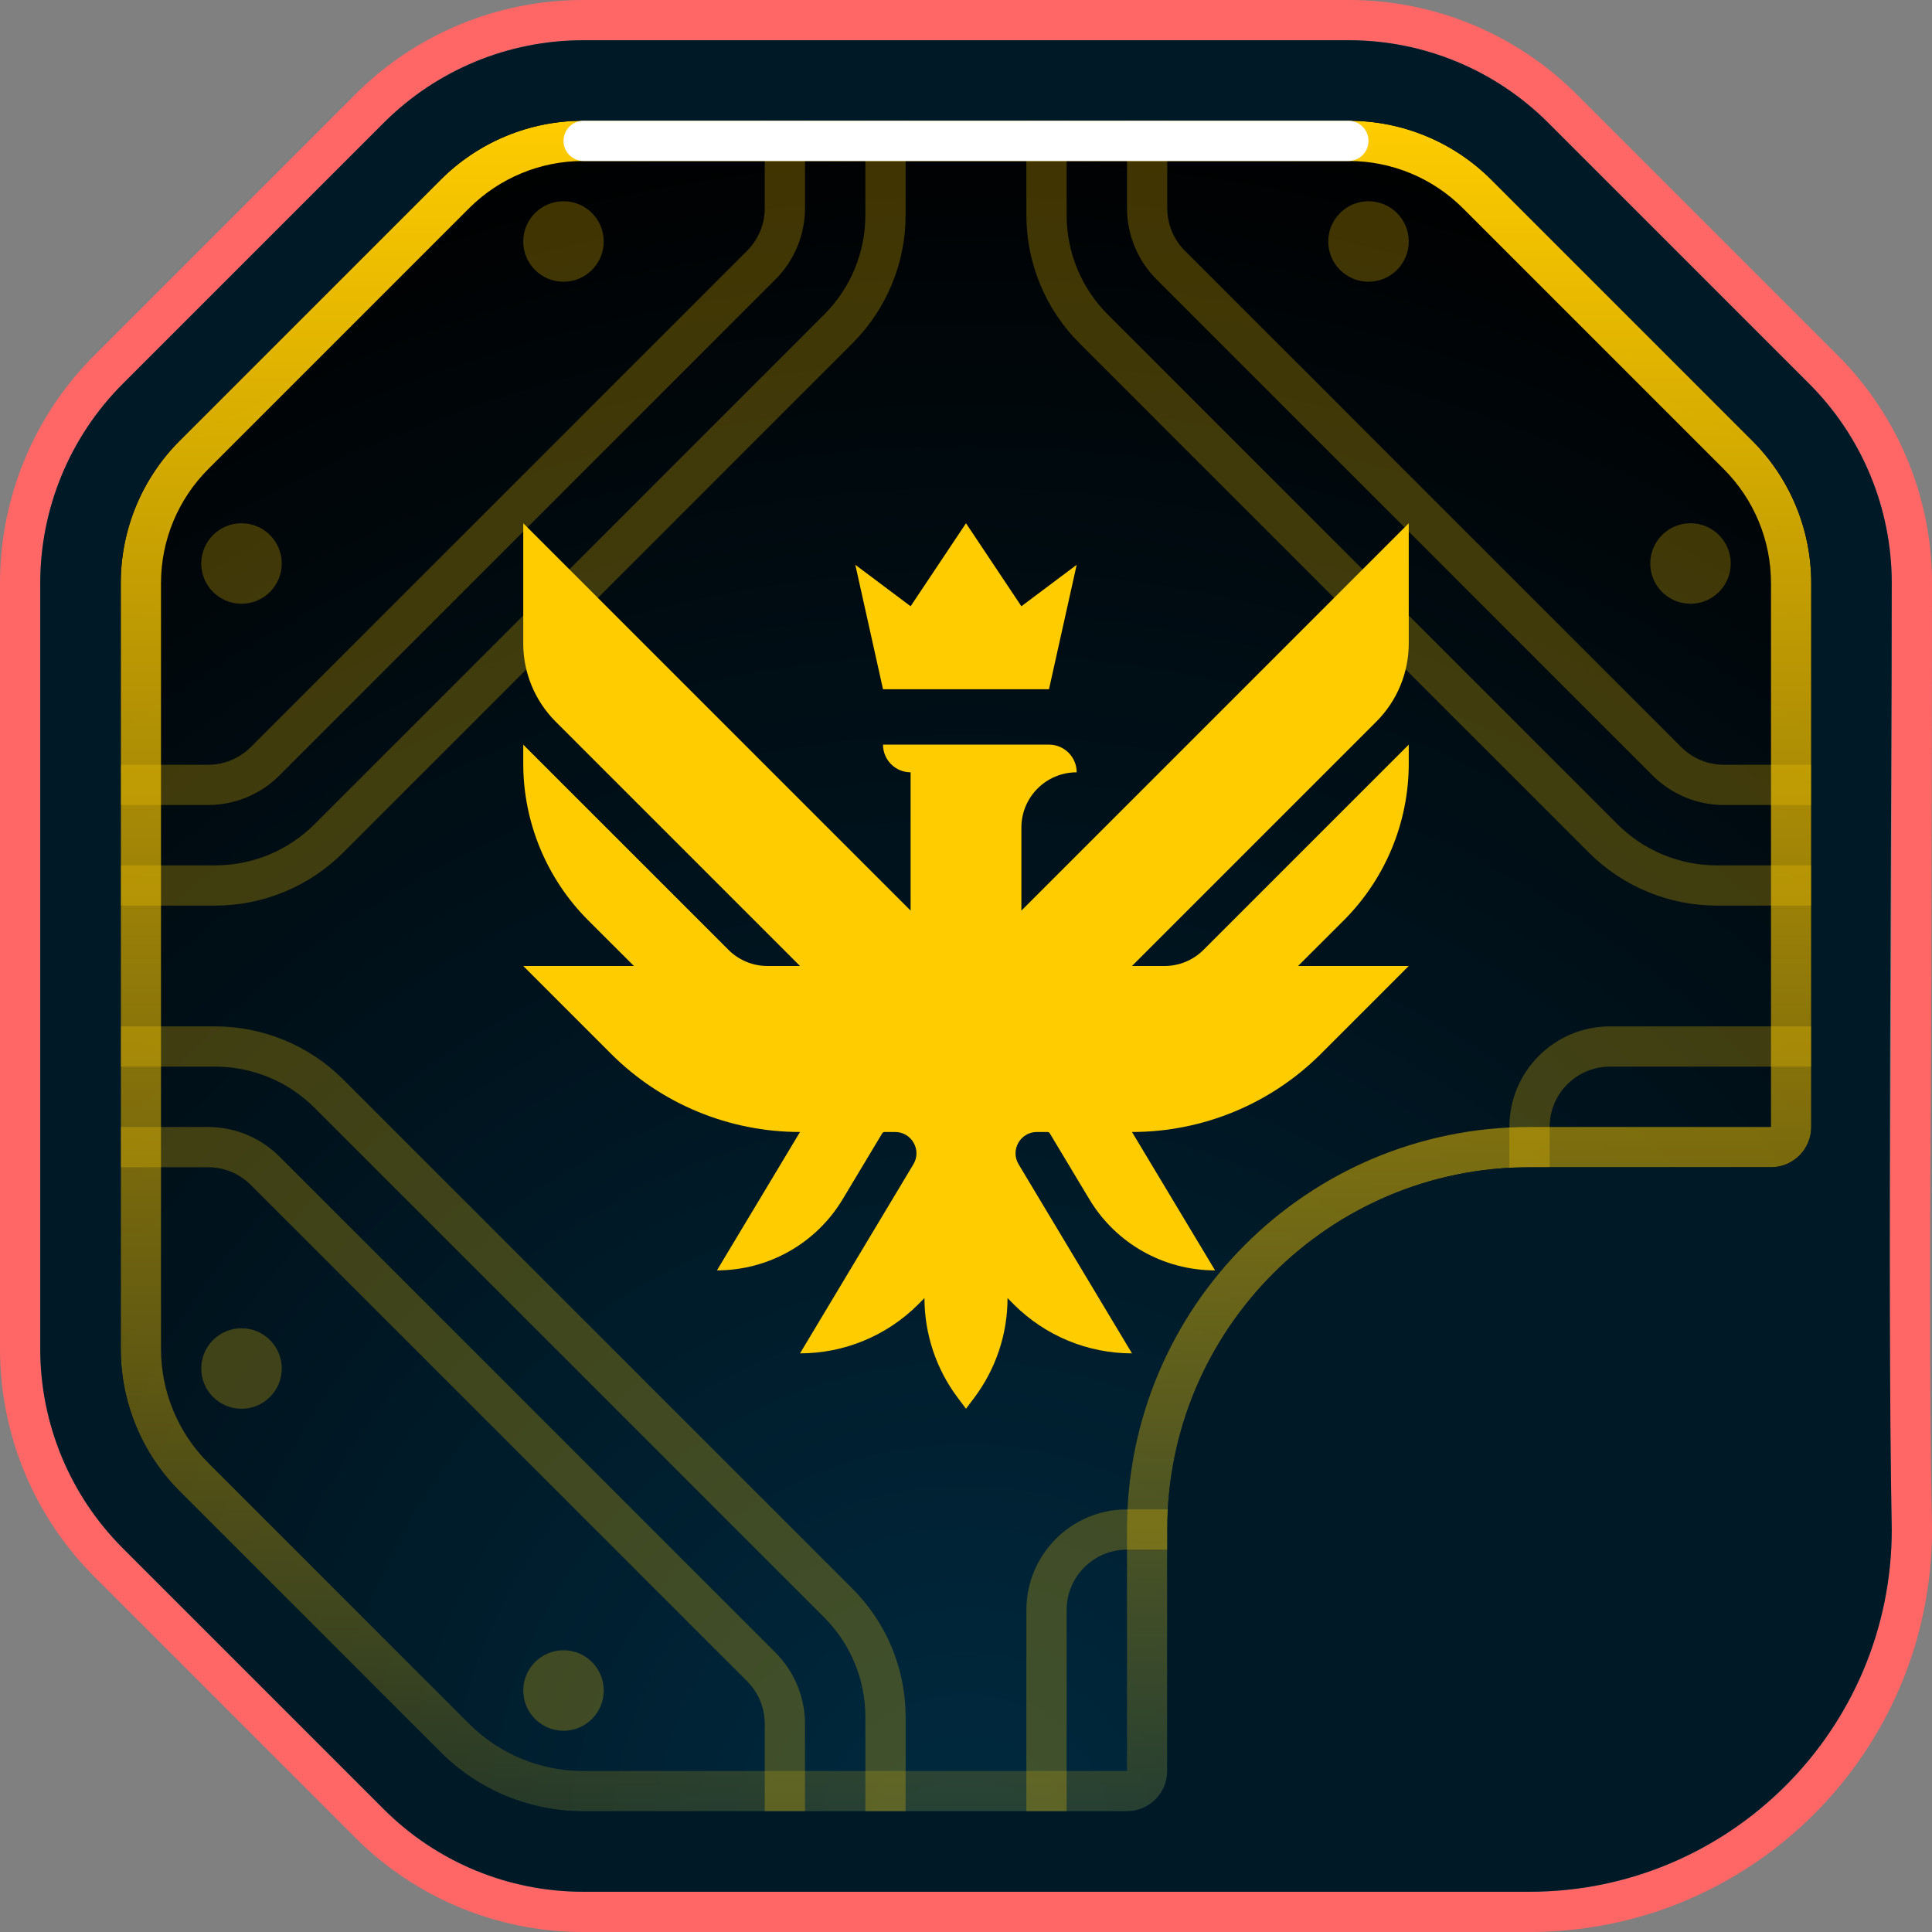 <svg width="24" height="24" viewBox="0 0 24 24" fill="none" xmlns="http://www.w3.org/2000/svg">
<rect x="0" y="0" width="24" height="24" fill="#808080" stroke="none"/>
<path fill-rule="evenodd" clip-rule="evenodd" d="M24 19C24 21.761 21.761 24 19 24H7.243C6.182 24 5.164 23.579 4.414 22.828L1.172 19.586C0.421 18.836 0 17.818 0 16.757V7.243C0 6.182 0.421 5.164 1.172 4.414L4.414 1.172C5.164 0.421 6.182 0 7.243 0H16.757C17.818 0 18.836 0.421 19.586 1.172L22.828 4.414C23.579 5.164 24 6.182 24 7.243C24 8.222 23.994 12.198 23.988 13.173C23.975 15.116 23.963 17.052 24 18.991L24 19ZM23.5 19C23.463 17.055 23.475 15.108 23.488 13.161C23.494 12.188 23.5 8.215 23.5 7.243C23.5 6.314 23.131 5.424 22.475 4.768L19.232 1.525C18.576 0.869 17.686 0.5 16.757 0.5H7.243C6.314 0.5 5.424 0.869 4.768 1.525L1.525 4.768C0.869 5.424 0.5 6.314 0.5 7.243V16.757C0.5 17.686 0.869 18.576 1.525 19.232L4.768 22.475C5.424 23.131 6.314 23.5 7.243 23.5H19C21.485 23.5 23.5 21.485 23.5 19Z" fill="#FF6666"/>
<path d="M5.121 1.879L1.879 5.121C1.316 5.684 1 6.447 1 7.243V16.757C1 17.553 1.316 18.316 1.879 18.879L5.121 22.121C5.684 22.684 6.447 23 7.243 23H16.757C17.553 23 18.316 22.684 18.879 22.121L22.121 18.879C22.684 18.316 23 17.553 23 16.757V7.243C23 6.447 22.684 5.684 22.121 5.121L18.879 1.879C18.316 1.316 17.553 1 16.757 1H7.243C6.447 1 5.684 1.316 5.121 1.879Z" fill="url(#paint0_radial_14537_52952)"/>
<path opacity="0.25" fill-rule="evenodd" clip-rule="evenodd" d="M10 1V2.586C10 2.917 9.868 3.235 9.634 3.47L3.47 9.634C3.235 9.868 2.917 10 2.586 10H1V9.5H2.586C2.785 9.5 2.975 9.421 3.116 9.28L9.28 3.116C9.421 2.975 9.5 2.785 9.5 2.586V1H10ZM14 1V2.586C14 2.917 14.132 3.235 14.366 3.47L20.53 9.634C20.765 9.868 21.083 10 21.414 10H23V9.5H21.414C21.215 9.5 21.024 9.421 20.884 9.28L14.72 3.116C14.579 2.975 14.5 2.785 14.5 2.586V1H14ZM10 21.414V23H9.5V21.414C9.5 21.215 9.421 21.024 9.28 20.884L3.116 14.72C2.975 14.579 2.785 14.5 2.586 14.5H1V14H2.586C2.917 14 3.235 14.132 3.47 14.366L9.634 20.53C9.868 20.765 10 21.083 10 21.414ZM11.25 1V2.672C11.25 3.268 11.013 3.841 10.591 4.263L4.263 10.591C3.841 11.013 3.268 11.25 2.672 11.25H1V10.75H2.672C3.136 10.75 3.581 10.566 3.909 10.237L10.237 3.909C10.566 3.581 10.75 3.136 10.75 2.672V1H11.25ZM12.75 2.672V1H13.25V2.672C13.25 3.136 13.434 3.581 13.763 3.909L20.091 10.237C20.419 10.566 20.864 10.75 21.328 10.75H23V11.25H21.328C20.732 11.25 20.159 11.013 19.737 10.591L13.409 4.263C12.987 3.841 12.75 3.268 12.75 2.672ZM11.25 23V21.328C11.25 20.732 11.013 20.159 10.591 19.737L4.263 13.409C3.841 12.987 3.268 12.75 2.672 12.75H1V13.25H2.672C3.136 13.25 3.581 13.434 3.909 13.763L10.237 20.091C10.566 20.419 10.75 20.864 10.75 21.328V23H11.25ZM12.75 20V23H13.25V20C13.25 19.586 13.586 19.25 14 19.25H15V18.75H14C13.31 18.75 12.75 19.31 12.75 20ZM20 12.75C19.31 12.75 18.75 13.31 18.75 14V15H19.25V14C19.25 13.586 19.586 13.25 20 13.25H23V12.75H20Z" fill="#FFCC00"/>
<path fill-rule="evenodd" clip-rule="evenodd" d="M7.243 2C6.712 2 6.204 2.211 5.828 2.586L2.586 5.828C2.211 6.204 2 6.712 2 7.243V16.757C2 17.288 2.211 17.797 2.586 18.172L5.828 21.414C6.204 21.789 6.712 22 7.243 22H14V19C14 16.239 16.239 14 19 14H22V7.243C22 6.712 21.789 6.204 21.414 5.828L18.172 2.586C17.797 2.211 17.288 2 16.757 2H7.243ZM7.243 1.5C6.58 1.5 5.944 1.763 5.475 2.232L2.232 5.475C1.763 5.944 1.5 6.58 1.5 7.243V16.757C1.5 17.42 1.763 18.056 2.232 18.525L5.475 21.768C5.944 22.237 6.58 22.5 7.243 22.5H14C14.276 22.5 14.5 22.276 14.5 22V19C14.5 16.515 16.515 14.5 19 14.5H22C22.276 14.5 22.5 14.276 22.5 14V7.243C22.5 6.58 22.237 5.944 21.768 5.475L18.525 2.232C18.056 1.763 17.42 1.5 16.757 1.5H7.243Z" fill="url(#paint1_linear_14537_52952)"/>
<path d="M6.5 6.5L11.312 11.312V9.594C11.123 9.594 10.969 9.44 10.969 9.25H13.031C13.221 9.25 13.375 9.404 13.375 9.594C12.995 9.594 12.688 9.902 12.688 10.281V11.312L17.5 6.5V7.993C17.5 8.358 17.355 8.707 17.097 8.965L14.062 12H14.465C14.648 12 14.822 11.928 14.951 11.799L17.5 9.25V9.486C17.5 10.215 17.21 10.915 16.695 11.431L16.125 12H17.5L16.41 13.09C15.787 13.713 14.943 14.062 14.062 14.062L15.094 15.781C14.454 15.781 13.861 15.446 13.532 14.897L13.041 14.079C13.035 14.069 13.024 14.062 13.011 14.062H12.881C12.675 14.062 12.547 14.287 12.654 14.464L14.062 16.812C13.512 16.812 12.985 16.594 12.595 16.205L12.516 16.125C12.516 16.571 12.371 17.006 12.103 17.363L12 17.5L11.897 17.363C11.629 17.006 11.484 16.571 11.484 16.125L11.405 16.205C11.015 16.594 10.488 16.812 9.938 16.812L11.346 14.464C11.453 14.287 11.325 14.062 11.119 14.062H10.989C10.976 14.062 10.965 14.069 10.959 14.079L10.468 14.897C10.139 15.446 9.546 15.781 8.906 15.781L9.938 14.062C9.057 14.062 8.213 13.713 7.59 13.09L6.5 12H7.875L7.305 11.431C6.79 10.915 6.5 10.215 6.5 9.486V9.25L9.049 11.799C9.178 11.928 9.352 12 9.535 12H9.938L6.903 8.965C6.645 8.707 6.5 8.358 6.5 7.993V6.5Z" fill="#FFCC00"/>
<path d="M10.969 8.562L10.625 7.016L11.312 7.531L12 6.5L12.688 7.531L13.375 7.016L13.031 8.562H10.969Z" fill="#FFCC00"/>
<path fill-rule="evenodd" clip-rule="evenodd" d="M7.243 23.5C6.314 23.5 5.424 23.131 4.768 22.475L1.525 19.232C0.869 18.576 0.5 17.686 0.5 16.757V7.243C0.5 6.314 0.869 5.424 1.525 4.768L4.768 1.525C5.424 0.869 6.314 0.5 7.243 0.5H16.757C17.686 0.5 18.576 0.869 19.232 1.525L22.475 4.768C23.131 5.424 23.5 6.314 23.5 7.243C23.5 10.161 23.445 16.083 23.5 19C23.5 21.485 21.485 23.5 19 23.5C15.979 23.5 10.28 23.5 7.243 23.5ZM5.475 2.232C5.944 1.763 6.58 1.5 7.243 1.5H16.757C17.42 1.5 18.056 1.763 18.525 2.232L21.768 5.475C22.237 5.944 22.5 6.58 22.5 7.243V14C22.5 14.276 22.276 14.5 22 14.5H19C16.515 14.5 14.5 16.515 14.5 19V22C14.5 22.276 14.276 22.5 14 22.5H7.243C6.58 22.5 5.944 22.237 5.475 21.768L2.232 18.525C1.763 18.056 1.5 17.42 1.5 16.757V7.243C1.5 6.58 1.763 5.944 2.232 5.475L5.475 2.232Z" fill="#001926"/>
<path d="M7 1.75C7 1.612 7.112 1.5 7.25 1.5H16.75C16.888 1.5 17 1.612 17 1.75C17 1.888 16.888 2 16.75 2H7.25C7.112 2 7 1.888 7 1.75Z" fill="white"/>
<path opacity="0.25" fill-rule="evenodd" clip-rule="evenodd" d="M3 17.5C3.276 17.5 3.5 17.276 3.5 17C3.5 16.724 3.276 16.5 3 16.5C2.724 16.5 2.5 16.724 2.5 17C2.5 17.276 2.724 17.5 3 17.5ZM7 21.5C7.276 21.5 7.5 21.276 7.5 21C7.5 20.724 7.276 20.5 7 20.5C6.724 20.5 6.5 20.724 6.5 21C6.5 21.276 6.724 21.5 7 21.5Z" fill="#FFCC00"/>
<path opacity="0.25" fill-rule="evenodd" clip-rule="evenodd" d="M7 3.5C6.724 3.5 6.5 3.276 6.5 3C6.5 2.724 6.724 2.5 7 2.5C7.276 2.5 7.5 2.724 7.5 3C7.5 3.276 7.276 3.5 7 3.5ZM3 7.5C2.724 7.5 2.5 7.276 2.5 7C2.5 6.724 2.724 6.5 3 6.5C3.276 6.5 3.5 6.724 3.5 7C3.5 7.276 3.276 7.5 3 7.5Z" fill="#FFCC00"/>
<path opacity="0.25" fill-rule="evenodd" clip-rule="evenodd" d="M17 3.5C17.276 3.5 17.5 3.276 17.5 3C17.5 2.724 17.276 2.5 17 2.5C16.724 2.5 16.5 2.724 16.5 3C16.5 3.276 16.724 3.5 17 3.5ZM21 7.5C21.276 7.5 21.5 7.276 21.5 7C21.5 6.724 21.276 6.5 21 6.5C20.724 6.5 20.5 6.724 20.5 7C20.5 7.276 20.724 7.5 21 7.5Z" fill="#FFCC00"/>
<defs>
<radialGradient id="paint0_radial_14537_52952" cx="0" cy="0" r="1" gradientUnits="userSpaceOnUse" gradientTransform="translate(12 23) rotate(-90) scale(22)">
<stop stop-color="#002A40"/>
<stop offset="1"/>
</radialGradient>
<linearGradient id="paint1_linear_14537_52952" x1="12" y1="1.5" x2="12" y2="22.5" gradientUnits="userSpaceOnUse">
<stop stop-color="#FFCC00"/>
<stop offset="1" stop-color="#FFCC00" stop-opacity="0.15"/>
</linearGradient>
</defs>
</svg>